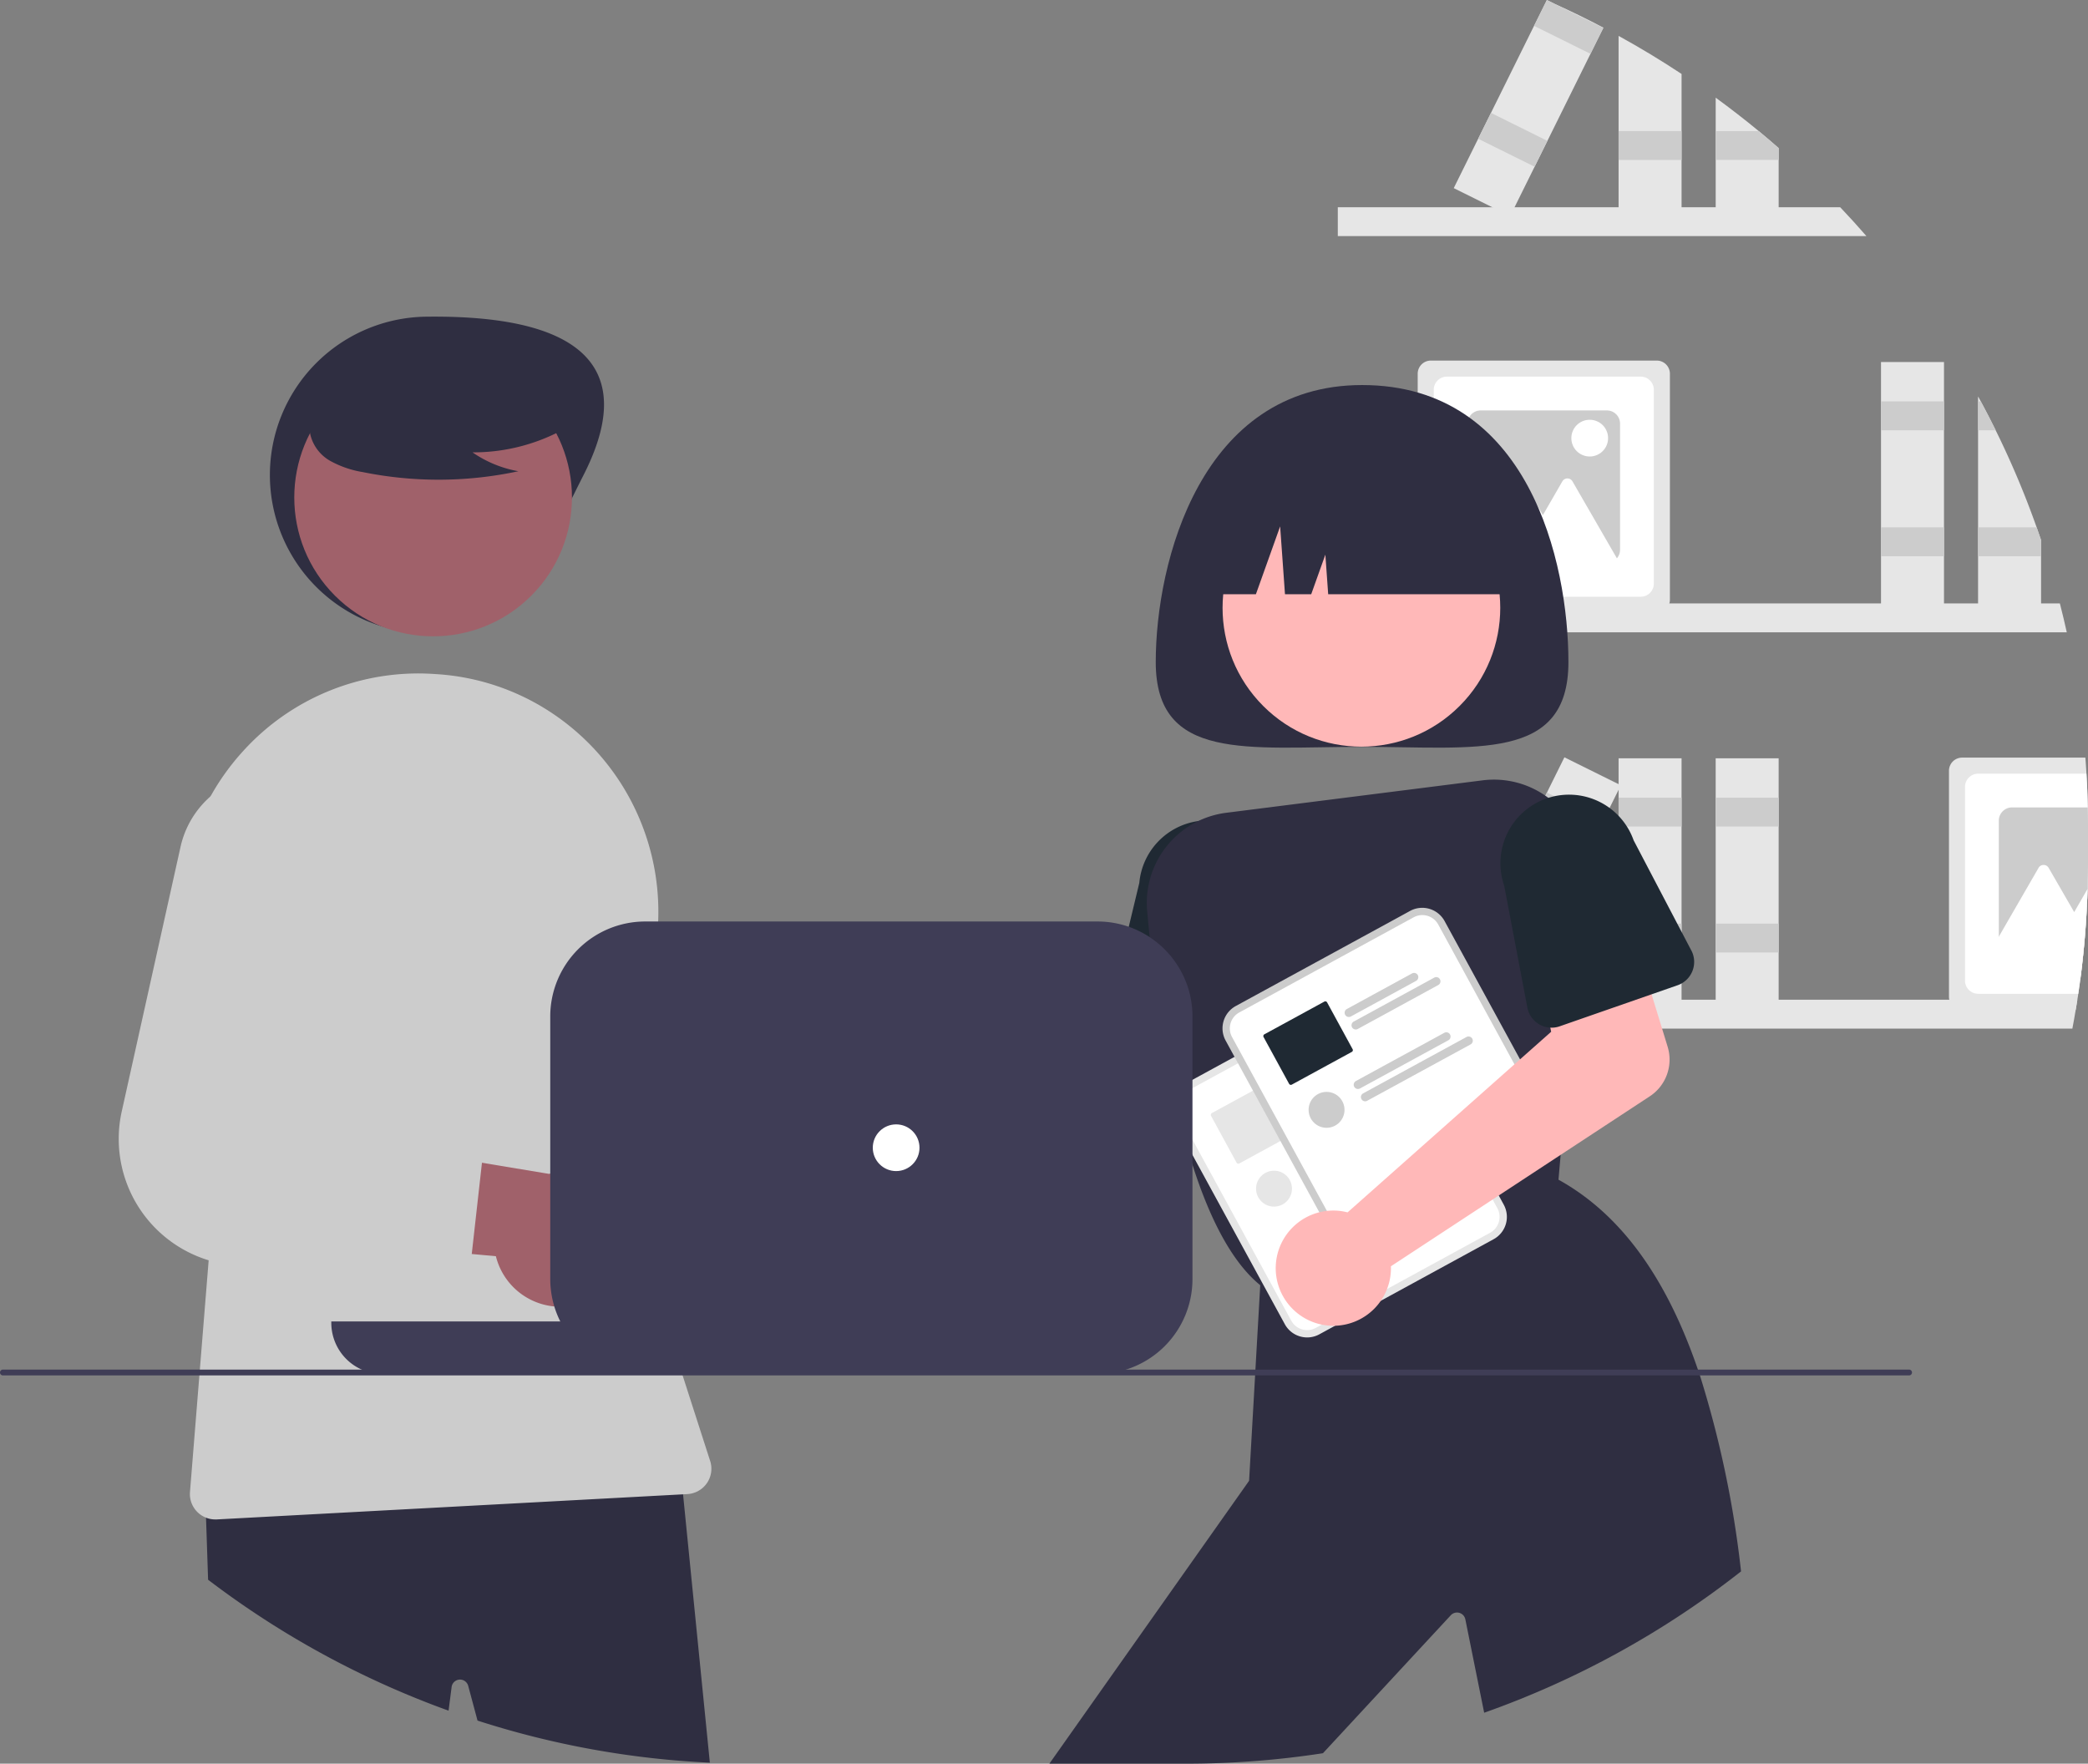 <svg id="undraw_Co_workers_re_1i6i" xmlns="http://www.w3.org/2000/svg" width="312.587" height="264.025" viewBox="0 0 312.587 264.025">
  <rect x="0" y="0" width="312.587" height="264.025" fill="#808080" stroke="none"/>
  <path id="Path_10" data-name="Path 10" d="M808.75,354.635q.551,2.15,1.032,4.322H700.648v-4.322Z" transform="translate(-500.371 -264.298)" fill="#e6e6e6"/>
  <path id="Path_11" data-name="Path 11" d="M928.764,303.326a133.581,133.581,0,0,0-6.136-14.535q-1.075-2.183-2.233-4.322c-.127-.245-.262-.489-.4-.734V315.9h9.431V305.24Z" transform="translate(-623.864 -224.381)" fill="#e6e6e6"/>
  <path id="Path_12" data-name="Path 12" d="M922.629,289.737H920v-4.322h.4Q921.556,287.552,922.629,289.737Z" transform="translate(-623.864 -225.327)" fill="#ccc"/>
  <path id="Path_13" data-name="Path 13" d="M686.412,180.65h-8.766v4.322h9.43v-2.408Z" transform="translate(-381.512 -101.705)" fill="#ccc"/>
  <rect id="Rectangle_4" data-name="Rectangle 4" width="9.429" height="37.322" transform="translate(281.599 54.196)" fill="#e6e6e6"/>
  <rect id="Rectangle_5" data-name="Rectangle 5" width="9.429" height="4.321" transform="translate(281.599 60.089)" fill="#ccc"/>
  <rect id="Rectangle_6" data-name="Rectangle 6" width="9.429" height="4.321" transform="translate(281.599 78.946)" fill="#ccc"/>
  <path id="Path_14" data-name="Path 14" d="M763.809,271.435H729.985a1.97,1.97,0,0,0-1.966,1.967v33.824a2.039,2.039,0,0,0,.083.568,1.971,1.971,0,0,0,1.883,1.4h33.824a1.971,1.971,0,0,0,1.884-1.4,2.032,2.032,0,0,0,.083-.568V273.4A1.969,1.969,0,0,0,763.809,271.435Z" transform="translate(-515.78 -217.456)" fill="#e6e6e6"/>
  <path id="Path_15" data-name="Path 15" d="M764.5,276.935H735.485a1.969,1.969,0,0,0-1.966,1.967v29.017a1.969,1.969,0,0,0,1.967,1.966H764.5a1.969,1.969,0,0,0,1.967-1.966V278.9A1.969,1.969,0,0,0,764.5,276.935Z" transform="translate(-518.877 -220.553)" fill="#fff"/>
  <path id="Path_16" data-name="Path 16" d="M765.961,288.515h-18.9a1.969,1.969,0,0,0-1.966,1.967v18.9a1.969,1.969,0,0,0,1.966,1.966h18.9a1.977,1.977,0,0,0,1.967-1.966v-18.9A1.97,1.97,0,0,0,765.961,288.515Z" transform="translate(-525.396 -227.072)" fill="#ccc"/>
  <path id="Path_17" data-name="Path 17" d="M761.193,317.135l-3.991-6.913a.874.874,0,0,0-1.514,0l-2.914,5.048-3.822-6.619a.874.874,0,0,0-1.514,0l-3.991,6.913-4.748,8.224h9.157l-.907,1.572h18.993Z" transform="translate(-521.793 -238.162)" fill="#fff"/>
  <circle id="Ellipse_2" data-name="Ellipse 2" cx="2.75" cy="2.75" r="2.75" transform="translate(235.241 62.839)" fill="#fff"/>
  <path id="Path_18" data-name="Path 18" d="M930.8,414.9q-.046-2.543-.2-5.06c-.044-.8-.1-1.6-.162-2.4H911.984a1.97,1.97,0,0,0-1.966,1.967v33.824a1.782,1.782,0,0,0,.057.459,1.968,1.968,0,0,0,1.91,1.508h17.008c.088-.5.171-1.005.245-1.508.048-.3.1-.6.14-.9.1-.712.205-1.425.3-2.137q.2-1.455.354-2.924.577-5.264.743-10.641v0q.059-2.025.061-4.068V417.77C930.832,416.809,930.824,415.852,930.8,414.9Z" transform="translate(-618.245 -294.024)" fill="#e6e6e6"/>
  <path id="Path_19" data-name="Path 19" d="M933.894,418q-.046-2.543-.2-5.06H917.485a1.97,1.97,0,0,0-1.967,1.967v29.017a1.969,1.969,0,0,0,1.967,1.967h14.989c.1-.712.205-1.425.3-2.137q.2-1.455.354-2.924.577-5.264.743-10.641v0q.059-2.025.061-4.069v-5.244C933.929,419.905,933.92,418.948,933.894,418Z" transform="translate(-621.342 -297.12)" fill="#fff"/>
  <path id="Path_20" data-name="Path 20" d="M940.414,424.515H929.065a1.97,1.97,0,0,0-1.967,1.967v18.9a1.97,1.97,0,0,0,1.967,1.966h10.58q.577-5.264.743-10.641v0q.059-2.025.061-4.069v-5.244C940.448,426.425,940.44,425.468,940.414,424.515Z" transform="translate(-627.861 -303.64)" fill="#ccc"/>
  <path id="Path_21" data-name="Path 21" d="M936.784,447.791q-.164,5.375-.743,10.641-.157,1.468-.354,2.924h-6.739l.909-1.569H920.7l2.8-4.846,1.949-3.378,3.994-6.913a.87.87,0,0,1,1.512,0l3.824,6.621Z" transform="translate(-624.258 -314.728)" fill="#fff"/>
  <path id="Path_22" data-name="Path 22" d="M779.785,223.217H700.648V218.9h75.213Q777.867,221.012,779.785,223.217Z" transform="translate(-500.371 -187.876)" fill="#e6e6e6"/>
  <path id="Path_23" data-name="Path 23" d="M796.838,160.2q4.837,2.661,9.43,5.7v21.125h-9.43Z" transform="translate(-554.526 -154.829)" fill="#e6e6e6"/>
  <rect id="Rectangle_7" data-name="Rectangle 7" width="9.429" height="4.321" transform="translate(242.312 19.624)" fill="#ccc"/>
  <path id="Path_24" data-name="Path 24" d="M839.529,188.922v10.025H830.1V181.375q3.3,2.406,6.446,5Q838.052,187.624,839.529,188.922Z" transform="translate(-573.251 -166.753)" fill="#e6e6e6"/>
  <path id="Path_25" data-name="Path 25" d="M839.529,195.368v1.774H830.1v-4.318h6.446Q838.052,194.07,839.529,195.368Z" transform="translate(-573.251 -173.199)" fill="#ccc"/>
  <path id="Path_26" data-name="Path 26" d="M755.413,148.466q3.743,1.685,7.359,3.592l-1.94,3.916L754.386,169l-1.918,3.872-3,6.061-.66,1.333-2.688-1.333-5.76-2.854,3.658-7.394h0l1.914-3.872,6.45-13.027,1.9-3.828.022-.044Z" transform="translate(-522.727 -147.915)" fill="#e6e6e6"/>
  <path id="Path_27" data-name="Path 27" d="M535.892,4.182l-1.919,3.876-8.447-4.186,1.9-3.828L527.444,0l1.11.551Z" transform="translate(-295.869)" fill="#ccc"/>
  <rect id="Rectangle_8" data-name="Rectangle 8" width="4.321" height="9.429" transform="matrix(0.444, -0.896, 0.896, 0.444, 221.289, 20.773)" fill="#ccc"/>
  <path id="Path_28" data-name="Path 28" d="M811.363,490.385c-.074.5-.157,1.009-.245,1.508-.153.944-.319,1.879-.5,2.814H700.648v-4.322Z" transform="translate(-500.371 -340.724)" fill="#e6e6e6"/>
  <rect id="Rectangle_9" data-name="Rectangle 9" width="9.429" height="37.322" transform="translate(242.312 113.518)" fill="#e6e6e6"/>
  <rect id="Rectangle_10" data-name="Rectangle 10" width="9.429" height="4.321" transform="translate(242.312 119.411)" fill="#ccc"/>
  <rect id="Rectangle_11" data-name="Rectangle 11" width="9.429" height="4.321" transform="translate(242.312 138.268)" fill="#ccc"/>
  <rect id="Rectangle_12" data-name="Rectangle 12" width="9.429" height="37.322" transform="translate(256.848 113.518)" fill="#e6e6e6"/>
  <rect id="Rectangle_13" data-name="Rectangle 13" width="9.429" height="4.321" transform="translate(256.848 119.411)" fill="#ccc"/>
  <rect id="Rectangle_14" data-name="Rectangle 14" width="9.429" height="4.321" transform="translate(256.848 138.268)" fill="#ccc"/>
  <rect id="Rectangle_15" data-name="Rectangle 15" width="37.322" height="9.429" transform="matrix(0.444, -0.896, 0.896, 0.444, 217.629, 146.811)" fill="#e6e6e6"/>
  <rect id="Rectangle_16" data-name="Rectangle 16" width="4.321" height="9.429" transform="matrix(0.444, -0.896, 0.896, 0.444, 229.656, 122.518)" fill="#ccc"/>
  <rect id="Rectangle_17" data-name="Rectangle 17" width="4.321" height="9.429" transform="matrix(0.444, -0.896, 0.896, 0.444, 221.289, 139.417)" fill="#ccc"/>
  <path id="Path_29" data-name="Path 29" d="M518.562,501.455a8.648,8.648,0,0,1,1.123.77l38.906-12.108,2.194-9.653,15,1.407-2.223,17.465A6.573,6.573,0,0,1,568.069,505l-45.786,7.249a8.625,8.625,0,1,1-3.721-10.793Z" transform="translate(-390.608 -335.139)" fill="#ffb8b8"/>
  <path id="Path_30" data-name="Path 30" d="M648.477,458.667l-.258-4.4v0l-.07-1.206-.76-12.97A10.258,10.258,0,0,0,638.068,429a10.118,10.118,0,0,0-2.333.061,10.288,10.288,0,0,0-8.806,9.256l-1.578,6.564-2.758,11.48a3.679,3.679,0,0,0,1.9,4.143,3.618,3.618,0,0,0,1.368.4l4.6.411,4.427.393,5.109.455.367.031.944.087,3.159.28h.009a3.7,3.7,0,0,0,3.588-1.958,3.6,3.6,0,0,0,.42-1.94Z" transform="translate(-456.368 -306.144)" fill="#1f2933"/>
  <path id="Path_31" data-name="Path 31" d="M700.063,321.284c0,14.957-13.83,12.694-30.89,12.694s-30.89,2.262-30.89-12.694,6.755-41.468,30.89-41.468C694.139,279.815,700.063,306.327,700.063,321.284Z" transform="translate(-465.26 -222.174)" fill="#2f2e41"/>
  <circle id="Ellipse_3" data-name="Ellipse 3" cx="20.786" cy="20.786" r="20.786" transform="translate(174.416 90.992) rotate(-45)" fill="#ffb8b8"/>
  <path id="Path_32" data-name="Path 32" d="M696.6,418.792a12.825,12.825,0,0,0-1.272-1.075,13.512,13.512,0,0,0-9.889-2.618l-38.3,4.846a13.6,13.6,0,0,0-11.865,14.762c.109,1.224.232,2.513.367,3.854.175,1.682.372,3.448.6,5.275.376,3.072.835,6.315,1.381,9.614.476,2.841,1.018,5.72,1.639,8.565q.269,1.232.559,2.456a.016.016,0,0,0,0,.013c.022.1.044.2.07.3a.032.032,0,0,0,0,.022q.406,1.7.852,3.369c.113.411.223.817.336,1.219.306,1.092.63,2.163.962,3.216,2.5,7.836,5.795,14.509,10.152,18.057.057.052.114.1.175.144l.175.135.253-.079,1.075-.319.918-.28,11.957-3.6,2.976-.9,9.562-2.88h0l8.745-2.631,1.066-.323,7.512-2.259.24-2.806.324-3.723.192-2.238,1.521-17.646.887-10.3.961-11.179a13.58,13.58,0,0,0-4.139-11Z" transform="translate(-463.53 -298.275)" fill="#2f2e41"/>
  <path id="Path_33" data-name="Path 33" d="M699.234,581.212c-.1-.293-.2-.586-.3-.874-4.492-13.11-11.117-23.026-20.867-28.427,0,0,0,0-.009,0l-.166-.092-8.5,2.941-1.049.363-1.092.38-.013,0-7.953,2.753-.013,0-6.24,2.159h0l-5.773,2h0l-1.342.468-10.09,3.492-1.171.406-1.049.363-.162.057-.031.5-.721,12.638-.048.874-.9,15.771-29.9,42.35H622.3a134.772,134.772,0,0,0,20.5-1.565l19.159-20.674a1.271,1.271,0,0,1,2.159.629l2.819,13.984a135.138,135.138,0,0,0,38.456-21.16A154.758,154.758,0,0,0,699.234,581.212Z" transform="translate(-444.747 -375.309)" fill="#2f2e41"/>
  <path id="Path_34" data-name="Path 34" d="M653.776,323.121H662l3.627-10.155.725,10.155h3.929l2.116-5.924.423,5.924h29.2a22,22,0,0,0-22-22H675.78A22,22,0,0,0,653.776,323.121Z" transform="translate(-473.982 -234.167)" fill="#2f2e41"/>
  <path id="Path_35" data-name="Path 35" d="M475.273,571.144a9.958,9.958,0,0,1-13.573-7l-35.164-3.983,11.787-14.115L469.909,552a10.012,10.012,0,0,1,5.365,19.148Z" transform="translate(-346.047 -372.064)" fill="#a0616a"/>
  <path id="Path_36" data-name="Path 36" d="M429.382,474.257,414.519,471.6l-1.079-.192a6.211,6.211,0,0,1-4.855-7.905l7.3-24.249.218-.721a14.1,14.1,0,1,0-27.2-7.416L379.589,469.1l-.345,1.407a18.983,18.983,0,0,0,16.68,23.423c.031,0,.057,0,.087.009l5.572.494,7.228.642,9.09.808,8.482.756a4.446,4.446,0,0,0,4.781-3.662c.013-.061.022-.122.03-.184l1.8-13.442.018-.122A4.444,4.444,0,0,0,429.382,474.257Z" transform="translate(-319.114 -301.304)" fill="#ccc"/>
  <path id="Path_37" data-name="Path 37" d="M381.224,280.078c-5.933,11.665-10.609,23.7-23.7,23.7a23.7,23.7,0,0,1,0-47.392C370.828,256.215,392.267,258.366,381.224,280.078Z" transform="translate(-293.855 -208.977)" fill="#2f2e41"/>
  <path id="Path_38" data-name="Path 38" d="M384.1,652.9l-.538-5.366-.4.022-70.659,3.4.184,5.432.31,9.3a134.951,134.951,0,0,0,36,19.6l.459-3.557a1.269,1.269,0,0,1,2.482-.157l1.394,5.2a133.426,133.426,0,0,0,34.781,6.3Z" transform="translate(-281.844 -429.199)" fill="#2f2e41"/>
  <circle id="Ellipse_4" data-name="Ellipse 4" cx="20.786" cy="20.786" r="20.786" transform="translate(35.445 74.473) rotate(-45)" fill="#a0616a"/>
  <path id="Path_39" data-name="Path 39" d="M383.51,496.5l-4.121-12.8-.07-.219-.21-.655-1.176-3.645c-.38-1.184-.743-2.373-1.08-3.566q-.465-1.613-.869-3.234-.577-2.255-1.049-4.527a112.172,112.172,0,0,1-2.128-15.439q-.144-2.157-.206-4.322a111.716,111.716,0,0,1,2.373-26.356,35.741,35.741,0,0,0-17.629-38.705,35.143,35.143,0,0,0-14.264-4.278c-.345-.026-.691-.048-1.04-.07a35.381,35.381,0,0,0-28.379,11.476,36.086,36.086,0,0,0-4.947,6.852,35.593,35.593,0,0,0-4.073,22.589l4.912,32.981-1.119,13.884-1.32,16.361-.07.874-1.407,17.445a3.8,3.8,0,0,0,2.395,3.846,3.718,3.718,0,0,0,1.4.267c.07,0,.135,0,.205,0L379.45,501.5l.638-.035a3.8,3.8,0,0,0,3.422-4.969Z" transform="translate(-277.197 -277.797)" fill="#ccc"/>
  <path id="Path_40" data-name="Path 40" d="M388.982,277.111a28.27,28.27,0,0,1-16.156,4.993,17.325,17.325,0,0,0,6.867,2.825,57.005,57.005,0,0,1-23.285.131,15.068,15.068,0,0,1-4.874-1.674,6.169,6.169,0,0,1-3.009-4.024c-.511-2.918,1.763-5.57,4.126-7.357a30.439,30.439,0,0,1,25.579-5.111c2.857.739,5.72,1.986,7.576,4.281s2.406,5.832.637,8.2Z" transform="translate(-302.086 -214.385)" fill="#2f2e41"/>
  <path id="Path_41" data-name="Path 41" d="M380.55,562.287a9.958,9.958,0,0,1-13.721-6.7l-35.242-3.22L343.065,538l31.706,5.261a10.012,10.012,0,0,1,5.778,19.027Z" transform="translate(-292.591 -367.531)" fill="#a0616a"/>
  <path id="Path_42" data-name="Path 42" d="M333.7,466.057l-7.967-1.245-8.037-1.259a6.21,6.21,0,0,1-5.026-7.8l6.975-25.128a14.189,14.189,0,0,0-7.01-16.243,14.1,14.1,0,0,0-20.347,9.413l-8.8,39.6a18.994,18.994,0,0,0,17.266,23.065l30.428,2.041a4.451,4.451,0,0,0,4.7-3.763c.013-.061.018-.122.026-.184l1.508-13.477.013-.122A4.448,4.448,0,0,0,333.7,466.057Z" transform="translate(-265.263 -297.011)" fill="#ccc"/>
  <path id="Path_43" data-name="Path 43" d="M671.249,486.347l-1.824.995L646.958,499.6l-1.824,1a3.809,3.809,0,0,0-1.517,5.162l16.731,30.664a3.809,3.809,0,0,0,5.162,1.517l0,0,26.1-14.243,0,0a3.809,3.809,0,0,0,1.517-5.162l-16.731-30.664A3.809,3.809,0,0,0,671.249,486.347Z" transform="translate(-468.002 -338.19)" fill="#e6e6e6"/>
  <path id="Path_44" data-name="Path 44" d="M673.184,488.719l-2.16,1.179L649.23,501.789l-2.16,1.178a2.712,2.712,0,0,0-1.081,3.676l16.731,30.664a2.712,2.712,0,0,0,3.676,1.081l0,0,26.1-14.243,0,0a2.712,2.712,0,0,0,1.081-3.676L676.86,489.8A2.712,2.712,0,0,0,673.184,488.719Z" transform="translate(-469.412 -339.6)" fill="#fff"/>
  <path id="Path_45" data-name="Path 45" d="M695.969,508.53a.638.638,0,0,0-.861-.253l-.87.476-8.867,4.838a.635.635,0,0,0,.607,1.114l9.737-5.314A.638.638,0,0,0,695.969,508.53Z" transform="translate(-491.584 -350.754)" fill="#e6e6e6"/>
  <path id="Path_46" data-name="Path 46" d="M700.611,509.962a.627.627,0,0,0-.856-.249l-12.031,6.564a.633.633,0,0,0,.607,1.11l.559-.306,3.5-1.91h0l7.962-4.348a.629.629,0,0,0,.253-.861Z" transform="translate(-492.909 -351.561)" fill="#e6e6e6"/>
  <path id="Path_47" data-name="Path 47" d="M670.5,525.1l-3.819-7.005a.307.307,0,0,0-.415-.118l-1.853,1.009-.961.524-5.161,2.814-1,.546a.307.307,0,0,0-.118.415l.245.45,3.575,6.555a.3.3,0,0,0,.411.118l6.162-3.361.961-.525,1.853-1.009a.3.3,0,0,0,.122-.415Z" transform="translate(-475.871 -356.237)" fill="#e6e6e6"/>
  <path id="Path_48" data-name="Path 48" d="M702.557,528.87a.633.633,0,0,0-.857-.253l-13.206,7.206a.633.633,0,0,0-.319.669.531.531,0,0,0,.066.192.645.645,0,0,0,.127.162l0,0a.639.639,0,0,0,.73.087l13.206-7.206a.632.632,0,0,0,.249-.861Z" transform="translate(-493.343 -362.205)" fill="#e6e6e6"/>
  <path id="Path_49" data-name="Path 49" d="M707.2,530.3a.634.634,0,0,0-.861-.249l-15.5,8.456a.618.618,0,0,0-.319.66v0a.526.526,0,0,0,.065.192.608.608,0,0,0,.131.166.625.625,0,0,0,.73.087l15.5-8.456A.636.636,0,0,0,707.2,530.3Z" transform="translate(-494.66 -363.013)" fill="#e6e6e6"/>
  <circle id="Ellipse_5" data-name="Ellipse 5" cx="2.688" cy="2.688" r="2.688" transform="translate(188.04 175.256)" fill="#e6e6e6"/>
  <path id="Path_50" data-name="Path 50" d="M689.249,459.347l-1.824,1L664.958,472.6l-1.823.995a3.809,3.809,0,0,0-1.517,5.162l16.731,30.664a3.809,3.809,0,0,0,5.162,1.517l0,0,26.1-14.243,0,0a3.809,3.809,0,0,0,1.518-5.162l-16.731-30.664A3.809,3.809,0,0,0,689.249,459.347Z" transform="translate(-478.136 -322.989)" fill="#ccc"/>
  <path id="Path_51" data-name="Path 51" d="M691.184,461.719l-2.16,1.178L667.23,474.789l-2.16,1.178a2.712,2.712,0,0,0-1.081,3.676l16.731,30.664a2.712,2.712,0,0,0,3.676,1.081l0,0,26.1-14.243,0,0a2.712,2.712,0,0,0,1.08-3.676L694.86,462.8A2.712,2.712,0,0,0,691.184,461.719Z" transform="translate(-479.546 -324.399)" fill="#fff"/>
  <path id="Path_52" data-name="Path 52" d="M713.969,481.53a.638.638,0,0,0-.861-.253l-4.484,2.447-1.25.682-4,2.185a.635.635,0,1,0,.607,1.114l4.72-2.574.988-.542,4.029-2.2a.638.638,0,0,0,.253-.861Z" transform="translate(-501.718 -335.553)" fill="#ccc"/>
  <path id="Path_53" data-name="Path 53" d="M718.611,482.962a.627.627,0,0,0-.857-.249l-6.253,3.413-.961.524-4.816,2.626a.633.633,0,1,0,.607,1.11l4.816-2.626.961-.524,6.249-3.413a.629.629,0,0,0,.254-.861Z" transform="translate(-503.043 -336.36)" fill="#ccc"/>
  <path id="Path_54" data-name="Path 54" d="M688.5,498.1l-3.046-5.585-.524-.961-.249-.459a.307.307,0,0,0-.415-.118l-6.184,3.374-2.793,1.521a.307.307,0,0,0-.118.415l.249.454.271.5.253.459v0l3.046,5.585a.3.3,0,0,0,.411.118l8.976-4.894a.3.3,0,0,0,.122-.415Z" transform="translate(-486.005 -341.036)" fill="#1f2933"/>
  <path id="Path_55" data-name="Path 55" d="M720.554,501.87a.633.633,0,0,0-.857-.254l-3.946,2.154-.961.524-3.811,2.076-4.488,2.452a.635.635,0,1,0,.607,1.114l8.3-4.527.961-.524,3.946-2.154a.632.632,0,0,0,.249-.861Z" transform="translate(-503.474 -347.005)" fill="#ccc"/>
  <path id="Path_56" data-name="Path 56" d="M725.2,503.3a.634.634,0,0,0-.861-.249l-6.236,3.4-.961.524-8.3,4.527a.633.633,0,0,0,.607,1.11l8.3-4.527.961-.524,6.24-3.4a.637.637,0,0,0,.254-.861Z" transform="translate(-504.794 -347.812)" fill="#ccc"/>
  <circle id="Ellipse_6" data-name="Ellipse 6" cx="2.688" cy="2.688" r="2.688" transform="translate(195.906 163.457)" fill="#ccc"/>
  <path id="Path_57" data-name="Path 57" d="M688.8,509.362a8.645,8.645,0,0,1,1.34.24l30.481-27.04-1.971-9.7,14.251-4.888,5.158,16.834a6.573,6.573,0,0,1-2.677,7.42l-38.751,25.442a8.625,8.625,0,1,1-7.832-8.307Z" transform="translate(-488.402 -328.106)" fill="#ffb8b8"/>
  <path id="Path_58" data-name="Path 58" d="M784.938,443.461,776.3,426.969a10.259,10.259,0,0,0-12.769-6.354c-.1.026-.188.057-.284.092a10.281,10.281,0,0,0-6.319,13.08l3.466,18.227a3.691,3.691,0,0,0,1.783,2.508,3.606,3.606,0,0,0,1.652.489,3.556,3.556,0,0,0,1.411-.2l1.853-.647,11.9-4.143,3.89-1.355a3.7,3.7,0,0,0,2.058-5.209Z" transform="translate(-531.736 -301.173)" fill="#1f2933"/>
  <path id="Path_59" data-name="Path 59" d="M528.153,617.959H242.789a.437.437,0,0,1,0-.874H528.153a.437.437,0,1,1,0,.874Z" transform="translate(-242.352 -412.056)" fill="#3f3d56"/>
  <path id="Path_60" data-name="Path 60" d="M355.848,600.585v.219a7.654,7.654,0,0,0,4.558,6.992,7.532,7.532,0,0,0,3.09.656h70.576v-7.866Z" transform="translate(-306.25 -402.766)" fill="#3f3d56"/>
  <path id="Path_61" data-name="Path 61" d="M525.573,471.613a14.243,14.243,0,0,0-4.99-5.69,13.976,13.976,0,0,0-3.125-1.547,14.149,14.149,0,0,0-4.672-.791H445.051a14.219,14.219,0,0,0-14.2,14.2v39.33a13.726,13.726,0,0,0,.1,1.652,14.323,14.323,0,0,0,.5,2.421,13.959,13.959,0,0,0,.9,2.264,14.187,14.187,0,0,0,12.708,7.866h67.736a14.2,14.2,0,0,0,14.2-14.2v-39.33a14.08,14.08,0,0,0-1.416-6.175Z" transform="translate(-348.475 -325.636)" fill="#3f3d56"/>
  <circle id="Ellipse_7" data-name="Ellipse 7" cx="3.496" cy="3.496" r="3.496" transform="translate(130.662 168.321)" fill="#fff"/>
</svg>
